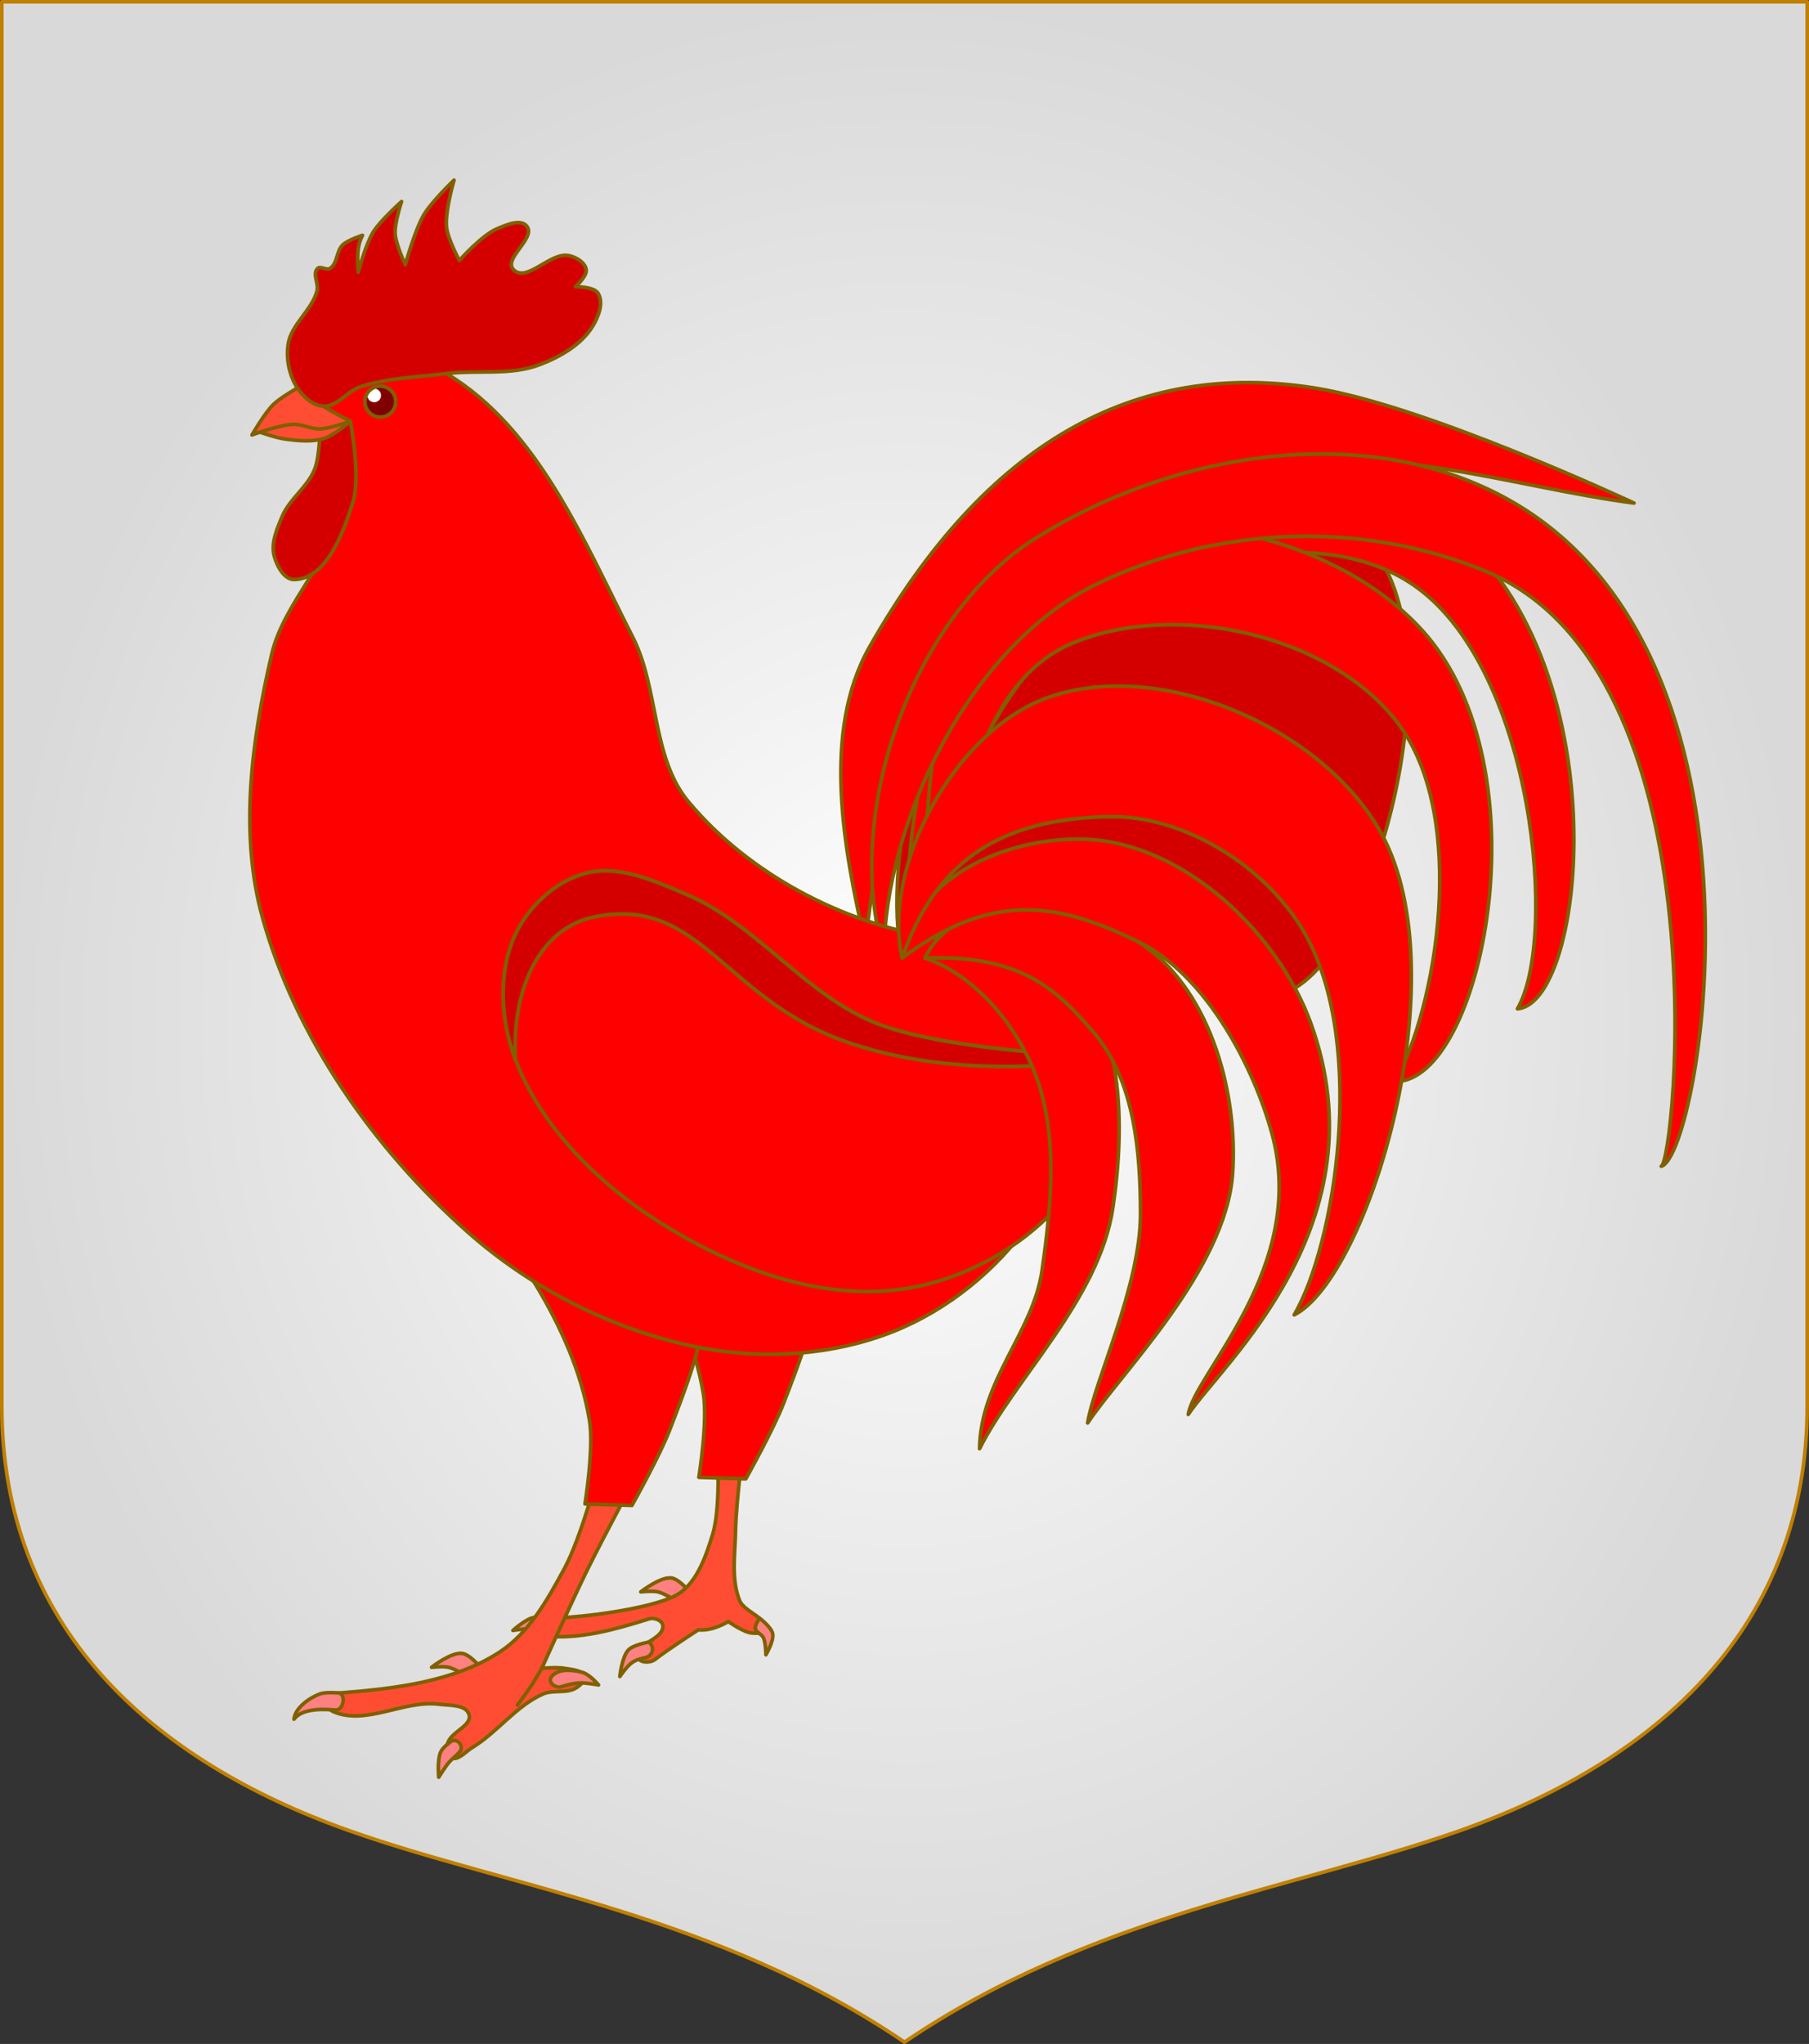 <?xml version="1.0" encoding="UTF-8" standalone="no"?>
<!-- Created with Inkscape (http://www.inkscape.org/) -->

<svg
   width="498.621"
   height="563.234"
   id="svg4503"
   version="1.1"
   inkscape:version="1.3 (0e150ed6c4, 2023-07-21)"
   sodipodi:docname="rooster.svg"
   inkscape:export-filename="C:\Users\厂永刄先生\Documents\GXI3CW2\,pjóŭ\Hispanie.png"
   inkscape:export-xdpi="96"
   inkscape:export-ydpi="96"
   xmlns:inkscape="http://www.inkscape.org/namespaces/inkscape"
   xmlns:sodipodi="http://sodipodi.sourceforge.net/DTD/sodipodi-0.dtd"
   xmlns:xlink="http://www.w3.org/1999/xlink"
   xmlns="http://www.w3.org/2000/svg"
   xmlns:svg="http://www.w3.org/2000/svg"
   xmlns:rdf="http://www.w3.org/1999/02/22-rdf-syntax-ns#"
   xmlns:cc="http://creativecommons.org/ns#"
   xmlns:dc="http://purl.org/dc/elements/1.1/">
  <rect width="100%" height="100%" fill="#333333" stroke="none"/>
  <defs
     id="defs4505">
    <linearGradient
       id="linearGradient1"
       inkscape:collect="always">
      <stop
         style="stop-color:#ffffff;stop-opacity:1;"
         offset="0"
         id="stop2" />
      <stop
         style="stop-color:#d9d9d9;stop-opacity:1;"
         offset="1"
         id="stop1" />
    </linearGradient>
    <linearGradient
       id="linearGradient20777">
      <stop
         style="stop-color:#ffffff;stop-opacity:1;"
         offset="0"
         id="stop20779" />
      <stop
         style="stop-color:#ffffff;stop-opacity:0;"
         offset="1"
         id="stop20781" />
    </linearGradient>
    <clipPath
       clipPathUnits="userSpaceOnUse"
       id="clipPath5161">
      <path
         sodipodi:nodetypes="csscsscc"
         inkscape:connector-curvature="0"
         id="path5163"
         d="m 2120.788,-898.573 v 386.945 c 0,60.446 40.8,97.588 95.85,117.048 44.377,15.687 101.473,23.236 152.961,58.241 51.488,-35.005 108.584,-42.554 152.961,-58.241 55.05,-19.46 95.85,-56.602 95.85,-117.048 v -386.945 z"
         style="fill:#002dc0;fill-opacity:1;stroke:none;stroke-width:1;stroke-linecap:butt;stroke-linejoin:miter;stroke-miterlimit:4;stroke-dasharray:none;stroke-opacity:1" />
    </clipPath>
    <clipPath
       clipPathUnits="userSpaceOnUse"
       id="clipPath9925">
      <path
         sodipodi:nodetypes="ccsscc"
         inkscape:connector-curvature="0"
         id="path9927"
         d="m 2888.22,-898.573 h -248.81 v 386.945 c 0,60.446 40.8,97.588 95.85,117.048 44.377,15.687 101.473,23.236 152.961,58.241 z"
         style="fill:#002dc0;fill-opacity:1;stroke:none;stroke-width:1;stroke-linecap:butt;stroke-linejoin:miter;stroke-miterlimit:4;stroke-dasharray:none;stroke-opacity:1" />
    </clipPath>
    <linearGradient
       inkscape:collect="always"
       id="linearGradient1637">
      <stop
         style="stop-color:#0035e0;stop-opacity:1"
         offset="0"
         id="stop1633" />
      <stop
         id="stop1641"
         offset="0.682"
         style="stop-color:#0035e0;stop-opacity:1" />
      <stop
         style="stop-color:#002dc0;stop-opacity:1"
         offset="1"
         id="stop1635" />
    </linearGradient>
    <radialGradient
       inkscape:collect="always"
       xlink:href="#linearGradient1637"
       id="radialGradient4122"
       gradientUnits="userSpaceOnUse"
       gradientTransform="matrix(0.249,0.373,-0.787,0.526,113.711,65.308)"
       cx="-52.547"
       cy="124.029"
       fx="-52.547"
       fy="124.029"
       r="110.198" />
    <radialGradient
       inkscape:collect="always"
       xlink:href="#linearGradient1637"
       id="radialGradient4132"
       gradientUnits="userSpaceOnUse"
       gradientTransform="matrix(0.249,0.373,-0.787,0.526,113.711,65.308)"
       cx="-52.547"
       cy="124.029"
       fx="-52.547"
       fy="124.029"
       r="110.198" />
    <radialGradient
       inkscape:collect="always"
       xlink:href="#linearGradient1637"
       id="radialGradient4142"
       gradientUnits="userSpaceOnUse"
       gradientTransform="matrix(0.249,0.373,-0.787,0.526,113.711,65.308)"
       cx="-52.547"
       cy="124.029"
       fx="-52.547"
       fy="124.029"
       r="110.198" />
    <radialGradient
       inkscape:collect="always"
       xlink:href="#linearGradient1"
       id="radialGradient2"
       cx="3125.569"
       cy="214.099"
       fx="3125.569"
       fy="214.099"
       r="249.31"
       gradientTransform="matrix(1,0,0,1.13,0,-27.743)"
       gradientUnits="userSpaceOnUse" />
  </defs>
  <sodipodi:namedview
     id="base"
     pagecolor="#ffffff"
     bordercolor="#666666"
     borderopacity="1.0"
     inkscape:pageopacity="0.0"
     inkscape:pageshadow="2"
     inkscape:zoom="1.2088889"
     inkscape:cx="226.2408"
     inkscape:cy="344.53124"
     inkscape:document-units="px"
     inkscape:current-layer="layer2"
     showgrid="false"
     inkscape:window-width="1920"
     inkscape:window-height="1057"
     inkscape:window-x="-8"
     inkscape:window-y="-8"
     inkscape:window-maximized="1"
     fit-margin-top="0"
     fit-margin-left="0"
     fit-margin-right="0"
     fit-margin-bottom="0"
     showguides="false"
     inkscape:guide-bbox="true"
     inkscape:snap-nodes="true"
     inkscape:snap-smooth-nodes="false"
     inkscape:object-nodes="true"
     inkscape:snap-intersection-paths="false"
     inkscape:pagecheckerboard="true"
     inkscape:object-paths="false"
     inkscape:showpageshadow="false"
     borderlayer="false"
     inkscape:deskcolor="#505050" />
  <g
     inkscape:groupmode="layer"
     id="layer2"
     inkscape:label="Layer"
     style="display:inline"
     transform="translate(-2876.259,67.518)">
    <path
       style="fill:url(#radialGradient2);fill-opacity:1;stroke:#c08000;stroke-width:1;stroke-linecap:round;stroke-linejoin:round;stroke-miterlimit:4;stroke-dasharray:none;stroke-opacity:1"
       d="M 2876.759,-67.018 V 319.926 c 0,60.446 40.8,97.588 95.85,117.048 44.377,15.687 101.473,23.236 152.961,58.241 51.488,-35.005 108.584,-42.554 152.961,-58.241 55.05,-19.459 95.85,-56.602 95.85,-117.048 V -67.018 Z"
       id="path2"
       inkscape:connector-curvature="0"
       sodipodi:nodetypes="csscsscc" />
    <g
       id="g7927"
       transform="translate(-600)" />
    <g
       id="g14038"
       transform="matrix(0.643,0,0,0.643,-1180.784,218.855)" />
    <g
       id="g5469"
       style="display:inline;stroke-width:1;stroke-miterlimit:4;stroke-dasharray:none"
       transform="matrix(0.643,0,0,0.643,1574.38,-406.271)">
      <g
         style="fill:#ffe24b;fill-opacity:1;stroke-width:1.102;stroke-miterlimit:4;stroke-dasharray:none"
         transform="matrix(0.899,0,0,0.917,-1847.807,527.007)"
         id="g5471">
        <g
           style="fill:#ffe24b;fill-opacity:1;stroke-width:1.102;stroke-miterlimit:4;stroke-dasharray:none"
           id="g5473" />
        <g
           style="display:inline;fill:#ffe24b;fill-opacity:1;stroke-width:1.102;stroke-miterlimit:4;stroke-dasharray:none"
           id="g5477"
           transform="matrix(-1,0,0,1,5279.073,0)" />
      </g>
      <g
         style="fill:#ffe24b;fill-opacity:1;stroke-width:1.102;stroke-miterlimit:4;stroke-dasharray:none"
         transform="matrix(-0.899,0,0,0.917,2847.757,527.007)"
         id="g5479">
        <g
           style="fill:#ffe24b;fill-opacity:1;stroke-width:1.102;stroke-miterlimit:4;stroke-dasharray:none"
           id="g5481" />
        <g
           style="display:inline;fill:#ffe24b;fill-opacity:1;stroke-width:1.102;stroke-miterlimit:4;stroke-dasharray:none"
           id="g5485"
           transform="matrix(-1,0,0,1,5279.073,0)" />
      </g>
    </g>
    <g
       id="g34631"
       transform="matrix(0.643,0,0,0.643,219.751,-231.693)" />
    <g
       id="g34628"
       transform="matrix(0.578,0,0,0.59,1138.395,-148.453)"
       style="fill:#ffe24b;fill-opacity:1;stroke-width:1.102;stroke-miterlimit:4;stroke-dasharray:none">
      <g
         id="g34630"
         style="fill:#ffe24b;fill-opacity:1;stroke-width:1.102;stroke-miterlimit:4;stroke-dasharray:none" />
      <g
         transform="matrix(-1,0,0,1,5279.073,0)"
         id="g34632"
         style="display:inline;fill:#ffe24b;fill-opacity:1;stroke-width:1.102;stroke-miterlimit:4;stroke-dasharray:none" />
    </g>
    <g
       id="g34634"
       transform="matrix(-0.578,0,0,0.59,4159.15,-148.453)"
       style="fill:#ffe24b;fill-opacity:1;stroke-width:1.102;stroke-miterlimit:4;stroke-dasharray:none">
      <g
         id="g34636"
         style="fill:#ffe24b;fill-opacity:1;stroke-width:1.102;stroke-miterlimit:4;stroke-dasharray:none" />
      <g
         transform="matrix(-1,0,0,1,5279.073,0)"
         id="g34638"
         style="display:inline;fill:#ffe24b;fill-opacity:1;stroke-width:1.102;stroke-miterlimit:4;stroke-dasharray:none" />
    </g>
    <g
       style="fill:#ffe24b;fill-opacity:1;stroke-width:1.102;stroke-miterlimit:4;stroke-dasharray:none"
       transform="matrix(0.578,0,0,0.59,2604.55,-257.769)"
       id="g17894">
      <g
         style="fill:#ffe24b;fill-opacity:1;stroke-width:1.102;stroke-miterlimit:4;stroke-dasharray:none"
         id="g17896" />
      <g
         style="display:inline;fill:#ffe24b;fill-opacity:1;stroke-width:1.102;stroke-miterlimit:4;stroke-dasharray:none"
         id="g17898"
         transform="matrix(-1,0,0,1,5279.073,0)" />
    </g>
    <g
       style="fill:#ffe24b;fill-opacity:1;stroke-width:1.102;stroke-miterlimit:4;stroke-dasharray:none"
       transform="matrix(-0.578,0,0,0.59,5625.305,-257.769)"
       id="g17900">
      <g
         style="fill:#ffe24b;fill-opacity:1;stroke-width:1.102;stroke-miterlimit:4;stroke-dasharray:none"
         id="g17902" />
      <g
         style="display:inline;fill:#ffe24b;fill-opacity:1;stroke-width:1.102;stroke-miterlimit:4;stroke-dasharray:none"
         id="g17904"
         transform="matrix(-1,0,0,1,5279.073,0)" />
    </g>
    <g
       style="display:inline;fill:#ffdb43;fill-opacity:1;stroke:#806600;stroke-width:1.108;stroke-miterlimit:4;stroke-dasharray:none;stroke-opacity:1"
       id="g40608"
       transform="matrix(-0.581,0,0,-0.581,890.203,861.488)" />
    <g
       id="g14038-0"
       transform="matrix(0.451,0,0,0.451,-648.074,257.249)" />
    <g
       id="g5469-5"
       style="display:inline;stroke-width:1;stroke-miterlimit:4;stroke-dasharray:none"
       transform="matrix(0.451,0,0,0.451,1282.9,-180.875)">
      <g
         style="fill:#ffe24b;fill-opacity:1;stroke-width:1.102;stroke-miterlimit:4;stroke-dasharray:none"
         transform="matrix(0.899,0,0,0.917,-1847.807,527.007)"
         id="g5471-4">
        <g
           style="fill:#ffe24b;fill-opacity:1;stroke-width:1.102;stroke-miterlimit:4;stroke-dasharray:none"
           id="g5473-9" />
        <g
           style="display:inline;fill:#ffe24b;fill-opacity:1;stroke-width:1.102;stroke-miterlimit:4;stroke-dasharray:none"
           id="g5477-6"
           transform="matrix(-1,0,0,1,5279.073,0)" />
      </g>
      <g
         style="fill:#ffe24b;fill-opacity:1;stroke-width:1.102;stroke-miterlimit:4;stroke-dasharray:none"
         transform="matrix(-0.899,0,0,0.917,2847.757,527.007)"
         id="g5479-4">
        <g
           style="fill:#ffe24b;fill-opacity:1;stroke-width:1.102;stroke-miterlimit:4;stroke-dasharray:none"
           id="g5481-8" />
        <g
           style="display:inline;fill:#ffe24b;fill-opacity:1;stroke-width:1.102;stroke-miterlimit:4;stroke-dasharray:none"
           id="g5485-3"
           transform="matrix(-1,0,0,1,5279.073,0)" />
      </g>
    </g>
    <g
       id="g34631-0"
       transform="matrix(0.451,0,0,0.451,333.5,-58.521)" />
    <g
       id="g34628-9"
       transform="matrix(0.405,0,0,0.413,977.337,-0.181)"
       style="fill:#ffe24b;fill-opacity:1;stroke-width:1.102;stroke-miterlimit:4;stroke-dasharray:none">
      <g
         id="g34630-6"
         style="fill:#ffe24b;fill-opacity:1;stroke-width:1.102;stroke-miterlimit:4;stroke-dasharray:none" />
      <g
         transform="matrix(-1,0,0,1,5279.073,0)"
         id="g34632-0"
         style="display:inline;fill:#ffe24b;fill-opacity:1;stroke-width:1.102;stroke-miterlimit:4;stroke-dasharray:none" />
    </g>
    <g
       id="g34634-2"
       transform="matrix(-0.405,0,0,0.413,3094.453,-0.181)"
       style="fill:#ffe24b;fill-opacity:1;stroke-width:1.102;stroke-miterlimit:4;stroke-dasharray:none">
      <g
         id="g34636-6"
         style="fill:#ffe24b;fill-opacity:1;stroke-width:1.102;stroke-miterlimit:4;stroke-dasharray:none" />
      <g
         transform="matrix(-1,0,0,1,5279.073,0)"
         id="g34638-8"
         style="display:inline;fill:#ffe24b;fill-opacity:1;stroke-width:1.102;stroke-miterlimit:4;stroke-dasharray:none" />
    </g>
    <g
       style="fill:#ffe24b;fill-opacity:1;stroke-width:1.102;stroke-miterlimit:4;stroke-dasharray:none"
       transform="matrix(0.405,0,0,0.413,2004.902,-76.797)"
       id="g17894-5">
      <g
         style="fill:#ffe24b;fill-opacity:1;stroke-width:1.102;stroke-miterlimit:4;stroke-dasharray:none"
         id="g17896-4" />
      <g
         style="display:inline;fill:#ffe24b;fill-opacity:1;stroke-width:1.102;stroke-miterlimit:4;stroke-dasharray:none"
         id="g17898-4"
         transform="matrix(-1,0,0,1,5279.073,0)" />
    </g>
    <g
       style="fill:#ffe24b;fill-opacity:1;stroke-width:1.102;stroke-miterlimit:4;stroke-dasharray:none"
       transform="matrix(-0.405,0,0,0.413,4122.018,-76.797)"
       id="g17900-7">
      <g
         style="fill:#ffe24b;fill-opacity:1;stroke-width:1.102;stroke-miterlimit:4;stroke-dasharray:none"
         id="g17902-9" />
      <g
         style="display:inline;fill:#ffe24b;fill-opacity:1;stroke-width:1.102;stroke-miterlimit:4;stroke-dasharray:none"
         id="g17904-0"
         transform="matrix(-1,0,0,1,5279.073,0)" />
    </g>
    <g
       style="display:inline;fill:#ffdb43;fill-opacity:1;stroke:#806600;stroke-width:1.108;stroke-miterlimit:4;stroke-dasharray:none;stroke-opacity:1"
       id="g40608-6"
       transform="matrix(-0.407,0,0,-0.407,803.391,707.642)" />
    <g
       id="g2882" />
    <g
       id="g4238"
       transform="translate(3808.484,-968.596)" />
    <g
       id="g6315"
       style="stroke:#806000;stroke-width:0.506;stroke-linecap:round;stroke-linejoin:round;stroke-miterlimit:4;stroke-dasharray:none;stroke-opacity:1;fill:#ff0000"
       transform="matrix(1.977,0,0,1.977,2299.143,-226.32)">
      <path
         style="fill:#d40000;fill-opacity:1;stroke:#806000;stroke-width:0.506;stroke-linecap:round;stroke-linejoin:round;stroke-miterlimit:4;stroke-dasharray:none;stroke-opacity:1"
         d="m 417.696,213.861 c -2.906,-12.711 2.808,-44.319 18.671,-55.916 12.715,-9.297 37.605,-13.12 47.249,-0.666 12.17,15.716 -2.147,65.323 -16.476,61.739 -5.142,-7.725 -12.064,-15.859 -24.121,-16.694 -3.107,-0.215 -17.52,-2.071 -25.324,11.537 z"
         id="path5342"
         inkscape:connector-curvature="0"
         sodipodi:nodetypes="csscsc" />
      <path
         style="fill:#ff0000;stroke:#806000;stroke-width:0.506;stroke-linecap:round;stroke-linejoin:round;stroke-miterlimit:4;stroke-dasharray:none;stroke-opacity:1"
         d="m 419.283,214.391 c -2.906,-12.711 1.896,-44.833 17.083,-56.446 15.267,-11.673 38.252,-16.075 53.815,-6.867 28.008,16.572 23.477,69.042 13.296,69.854 5.687,-9.771 2.284,-46.788 -13.929,-58.669 -12.118,-8.88 -32.112,-4.519 -44.952,3.282 -15.421,9.37 -23.257,34.218 -25.314,48.845 z"
         id="path5339"
         inkscape:connector-curvature="0"
         sodipodi:nodetypes="csscssc" />
      <path
         sodipodi:nodetypes="csscssc"
         inkscape:connector-curvature="0"
         id="path5341"
         d="m 422.491,215.229 c -2.906,-12.711 -2.79,-47.916 13.876,-57.283 15.917,-8.947 41.536,-3.287 53.815,10.228 17.496,19.256 8.292,63.191 -3.799,62.89 5.687,-9.771 10.547,-37.056 0.211,-50.228 -9.558,-12.181 -30.874,-16.821 -45.163,-10.858 -14.981,6.253 -16.884,30.624 -18.941,45.251 z"
         style="fill:#ff0000;stroke:#806000;stroke-width:0.506;stroke-linecap:round;stroke-linejoin:round;stroke-miterlimit:4;stroke-dasharray:none;stroke-opacity:1" />
      <path
         style="fill:#ff0000;stroke:#806000;stroke-width:0.506;stroke-linecap:round;stroke-linejoin:round;stroke-miterlimit:4;stroke-dasharray:none;stroke-opacity:1"
         d="m 412.519,211.647 c -2.906,-12.711 -6.136,-29.236 0.633,-41.153 16.157,-28.444 36.992,-40.054 62.046,-36.088 15.583,2.467 44.53,16.039 44.53,16.039 -16.885,-2.219 -34.804,-8.598 -51.705,-4.854 -16.315,3.614 -32.932,12.192 -43.263,25.325 -8.765,11.142 -10.184,26.103 -12.24,40.731 z"
         id="path5335"
         inkscape:connector-curvature="0"
         sodipodi:nodetypes="csscaac" />
      <path
         sodipodi:nodetypes="csscssc"
         inkscape:connector-curvature="0"
         id="path5337"
         d="m 415.165,213.235 c -5.92,-19.643 4.164,-47.276 21.202,-57.935 18.046,-11.29 43.561,-16.216 63.523,-6.542 41.709,20.212 29.137,92.749 23.637,94.124 1.943,-0.591 8.83,-69.157 -24.481,-82.939 -17.695,-7.321 -38.163,-6.138 -54.448,1.899 -17.79,8.78 -29.38,33.616 -29.432,51.393 z"
         style="fill:#ff0000;stroke:#806000;stroke-width:0.506;stroke-linecap:round;stroke-linejoin:round;stroke-miterlimit:4;stroke-dasharray:none;stroke-opacity:1" />
      <path
         sodipodi:nodetypes="csccsc"
         inkscape:connector-curvature="0"
         id="path5353"
         d="m 381.255,302.203 c 0,0 1.612,-0.178 2.388,0 0.835,0.191 2.313,1.119 2.313,1.119 l 2.238,-0.97 c 0,0 -1.559,-1.957 -2.686,-2.089 -1.548,-0.181 -4.253,1.94 -4.253,1.94 z"
         style="fill:#ff8080;fill-opacity:1;stroke:#806000;stroke-width:0.506;stroke-linecap:round;stroke-linejoin:round;stroke-miterlimit:4;stroke-dasharray:none;stroke-opacity:1" />
      <path
         style="fill:#ff8080;fill-opacity:1;stroke:#806000;stroke-width:0.506;stroke-linecap:round;stroke-linejoin:round;stroke-miterlimit:4;stroke-dasharray:none;stroke-opacity:1"
         d="m 352.081,312.717 c 0,0 1.612,-0.178 2.388,0 0.835,0.191 2.313,1.119 2.313,1.119 l 2.238,-0.97 c 0,0 -1.559,-1.957 -2.686,-2.089 -1.548,-0.181 -4.253,1.94 -4.253,1.94 z"
         id="path5371"
         inkscape:connector-curvature="0"
         sodipodi:nodetypes="csccsc" />
      <path
         sodipodi:nodetypes="cssssccssssssssssc"
         inkscape:connector-curvature="0"
         id="path5359"
         d="m 395.73,280.558 c 0,0 -1.185,8.785 -1.268,13.207 -0.06,3.213 -0.631,6.64 0.56,9.625 0.657,1.648 3.952,2.37 3.432,4.066 -0.174,0.568 -1.124,0.538 -1.716,0.485 -1.213,-0.109 -3.283,-1.604 -3.283,-1.604 0,0 -2.12,1.37 -4.178,1.157 0,0 -4.332,2.792 -6.044,4.141 -0.525,0.414 -1.799,0.529 -2.238,-0.075 -0.373,-0.512 -0.01,-1.438 0.522,-1.828 1.049,-0.769 3.053,-1.589 2.798,-2.91 -0.132,-0.683 -1.239,-1.067 -1.903,-0.858 -4.79,1.507 -9.809,2.896 -14.438,2.388 -0.597,-0.066 -1.16,-0.912 -1.007,-1.492 0.191,-0.726 1.264,-0.991 2.015,-1.007 4.486,-0.098 13.488,-1.319 16.975,-3.059 2.998,-1.496 4.307,-5.342 5.298,-8.543 1.296,-4.186 0.597,-13.132 0.597,-13.132"
         style="fill:#ff4d33;fill-opacity:1;stroke:#806000;stroke-width:0.506;stroke-linecap:round;stroke-linejoin:round;stroke-miterlimit:4;stroke-dasharray:none;stroke-opacity:1" />
      <path
         sodipodi:nodetypes="cssssc"
         inkscape:connector-curvature="0"
         id="path5361"
         d="m 363.425,307.584 c 0,0 1.852,-1.69 2.961,-1.815 0.77,-0.086 1.607,0.008 2.373,0.3 0.782,0.298 0.409,2.11 -0.602,1.905 -0.735,-0.15 -1.376,-0.51 -2.122,-0.595 -0.864,-0.099 -2.61,0.204 -2.61,0.204 z"
         style="fill:#ff8080;fill-opacity:1;stroke:#806000;stroke-width:0.506;stroke-linecap:round;stroke-linejoin:round;stroke-miterlimit:4;stroke-dasharray:none;stroke-opacity:1" />
      <path
         sodipodi:nodetypes="csscsc"
         inkscape:connector-curvature="0"
         id="path5363"
         d="m 382.393,309.201 c 0.957,0.81 0.358,1.965 -0.396,2.137 -0.675,0.154 -1.38,0.321 -1.952,0.712 -0.715,0.489 -1.715,1.952 -1.715,1.952 0,0 0.299,-2.753 1.187,-3.693 0.705,-0.747 2.875,-1.108 2.875,-1.108 z"
         style="fill:#ff8080;fill-opacity:1;stroke:#806000;stroke-width:0.506;stroke-linecap:round;stroke-linejoin:round;stroke-miterlimit:4;stroke-dasharray:none;stroke-opacity:1" />
      <path
         sodipodi:nodetypes="caacac"
         inkscape:connector-curvature="0"
         id="path5365"
         d="m 397.825,305.877 c 0,0 -0.688,0.915 -0.607,1.425 0.091,0.566 0.894,0.772 1.134,1.293 0.335,0.726 0.343,2.374 0.343,2.374 0,0 1.146,-1.921 0.95,-2.928 -0.181,-0.925 -1.82,-2.163 -1.82,-2.163 z"
         style="fill:#ff8080;fill-opacity:1;stroke:#806000;stroke-width:0.506;stroke-linecap:round;stroke-linejoin:round;stroke-miterlimit:4;stroke-dasharray:none;stroke-opacity:1" />
      <path
         sodipodi:nodetypes="caasaaaaaaaaaaacac"
         inkscape:connector-curvature="0"
         id="path5351"
         d="m 375.584,284.662 c 0,0 -2.586,9.881 -4.999,14.326 -2.326,4.285 -4.88,8.887 -8.954,11.565 -6.437,4.232 -14.886,5.158 -22.384,5.745 -0.759,0.059 -1.708,0.661 -1.791,1.418 -0.056,0.51 0.499,0.99 0.97,1.194 4.507,1.952 9.827,-1.672 14.699,-1.045 1.459,0.188 3.733,0.016 4.178,1.418 0.512,1.612 -2.647,2.446 -2.985,4.104 -0.133,0.65 -0.15,1.651 0.448,1.94 0.992,0.479 2.043,-0.846 2.985,-1.418 3.52,-2.138 6.085,-5.788 9.849,-7.461 1.458,-0.648 3.371,-0.014 4.701,-0.895 0.523,-0.347 1.227,-0.966 1.045,-1.567 -0.281,-0.928 -1.735,-0.929 -2.686,-1.119 -1.049,-0.21 -3.208,0 -3.208,0 0,0 4.115,-9.206 6.342,-13.729 2.369,-4.811 7.461,-14.251 7.461,-14.251"
         style="fill:#ff4d33;fill-opacity:1;stroke:#806000;stroke-width:0.506;stroke-linecap:round;stroke-linejoin:round;stroke-miterlimit:4;stroke-dasharray:none;stroke-opacity:1" />
      <path
         sodipodi:nodetypes="csssc"
         inkscape:connector-curvature="0"
         id="path5355"
         d="m 332.905,319.955 c 1.18,-1.619 4.332,-1.401 5.759,-1.284 1.108,0.091 1.521,-1.989 0.583,-2.373 0,0 -1.873,-0.182 -2.729,0.13 -1.421,0.518 -3.468,1.926 -3.613,3.526 z"
         style="fill:#ff8080;fill-opacity:1;stroke:#806000;stroke-width:0.506;stroke-linecap:round;stroke-linejoin:round;stroke-miterlimit:4;stroke-dasharray:none;stroke-opacity:1" />
      <path
         sodipodi:nodetypes="ssscss"
         inkscape:connector-curvature="0"
         id="path5357"
         d="m 354.688,323.123 c 0.902,-0.721 2.055,0.572 1.272,1.431 -0.623,0.683 -1.053,0.939 -1.504,1.477 -0.52,0.621 -1.372,2.005 -1.372,2.005 0,0 -0.216,-2.377 0.237,-3.429 0.266,-0.617 0.841,-1.064 1.366,-1.483 z"
         style="fill:#ff8080;fill-opacity:1;stroke:#806000;stroke-width:0.506;stroke-linecap:round;stroke-linejoin:round;stroke-miterlimit:4;stroke-dasharray:none;stroke-opacity:1" />
      <path
         sodipodi:nodetypes="ssscsss"
         inkscape:connector-curvature="0"
         id="path5367"
         d="m 368.645,314.582 c 0.073,0.564 0.931,1.027 1.474,0.858 0.859,-0.267 1.724,-0.497 2.612,-0.541 0.881,-0.043 2.63,0.28 2.63,0.28 0,0 -1.155,-1.4 -2.182,-1.735 -0.905,-0.295 -2.45,-0.427 -3.227,-0.168 -0.645,0.215 -1.385,0.695 -1.306,1.306 z"
         style="fill:#ff8080;fill-opacity:1;stroke:#806000;stroke-width:0.506;stroke-linecap:round;stroke-linejoin:round;stroke-miterlimit:4;stroke-dasharray:none;stroke-opacity:1" />
      <path
         style="fill:#ff0000;fill-opacity:1;stroke:#806000;stroke-width:0.506;stroke-linecap:round;stroke-linejoin:round;stroke-miterlimit:4;stroke-dasharray:none;stroke-opacity:1"
         d="m 403.069,237.7 c 0,0 3.537,13.152 3.166,19.838 -0.352,6.339 -2.79,12.433 -5.065,18.361 -1.409,3.671 -5.276,10.552 -5.276,10.552 l -6.542,-0.211 c 0,0 1.258,-7.783 0.633,-11.607 -1.105,-6.762 -4.054,-13.235 -7.597,-19.099 -3.187,-5.273 -12.029,-14.034 -12.029,-14.034"
         id="path5932"
         inkscape:connector-curvature="0"
         sodipodi:nodetypes="caaccaac" />
      <path
         sodipodi:nodetypes="caaccaac"
         inkscape:connector-curvature="0"
         id="path5926"
         d="m 387.194,241.404 c 0,0 3.537,13.152 3.166,19.838 -0.352,6.339 -2.79,12.433 -5.065,18.361 -1.409,3.671 -5.276,10.552 -5.276,10.552 l -6.542,-0.211 c 0,0 1.258,-7.783 0.633,-11.607 -1.105,-6.762 -4.054,-13.235 -7.597,-19.099 -3.187,-5.273 -12.029,-14.034 -12.029,-14.034"
         style="fill:#ff0000;fill-opacity:1;stroke:#806000;stroke-width:0.506;stroke-linecap:round;stroke-linejoin:round;stroke-miterlimit:4;stroke-dasharray:none;stroke-opacity:1" />
      <path
         sodipodi:nodetypes="cssssscsssssssscc"
         inkscape:connector-curvature="0"
         id="path5924"
         d="m 333.379,134.406 c 0,0 5.557,-3.178 8.653,-3.588 4.044,-0.536 8.641,-0.523 12.135,1.583 12.837,7.74 19.152,23.365 25.958,36.721 3.677,7.215 2.609,16.796 7.809,23.003 8.38,10.004 21.399,16.878 34.294,18.888 8.288,1.292 24.692,-4.854 24.692,-4.854 0,0 -1.574,13.333 -3.166,19.838 -2.062,8.427 -3.268,17.575 -8.231,24.692 -4.637,6.651 -11.466,12.183 -18.994,15.195 -8.326,3.331 -17.992,3.992 -26.802,2.321 -11.962,-2.267 -23.614,-8.158 -32.711,-16.25 -12.99,-11.554 -23.825,-26.938 -28.49,-43.685 -3.287,-11.798 -1.51,-24.792 1.266,-36.721 1.749,-7.513 8.867,-13.416 9.497,-21.104 0.291,-3.554 -2.744,-10.341 -2.744,-10.341 z"
         style="fill:#ff0000;fill-opacity:1;stroke:#806000;stroke-width:0.506;stroke-linecap:round;stroke-linejoin:round;stroke-miterlimit:4;stroke-dasharray:none;stroke-opacity:1" />
      <path
         sodipodi:nodetypes="cssssscc"
         inkscape:connector-curvature="0"
         id="path5936"
         d="m 336.544,140.104 c 0,0 -0.062,3.809 -0.73,5.552 -0.96,2.506 -3.505,4.169 -4.551,6.641 -0.732,1.729 -1.595,3.705 -1.119,5.521 0.366,1.399 1.39,3.33 2.835,3.283 4.489,-0.145 6.769,-6.465 8.133,-10.744 1.145,-3.593 -0.347,-11.308 -0.347,-11.308 z"
         style="fill:#d40000;fill-opacity:1;stroke:#806000;stroke-width:0.506;stroke-linecap:round;stroke-linejoin:round;stroke-miterlimit:4;stroke-dasharray:none;stroke-opacity:1" />
      <path
         style="opacity:1;fill:#800000;fill-opacity:1;stroke:none;stroke-width:0.506;stroke-linecap:round;stroke-linejoin:round;stroke-miterlimit:4;stroke-dasharray:none;stroke-dashoffset:0;stroke-opacity:1"
         d="m 347.086,136.306 a 2.153,2.153 0 0 1 -2.153,2.153 2.153,2.153 0 0 1 -2.153,-2.153 2.153,2.153 0 0 1 2.153,-2.153 2.153,2.153 0 0 1 2.153,2.153 z"
         id="circle5831"
         inkscape:connector-curvature="0" />
      <path
         style="opacity:1;fill:#ffffff;fill-opacity:1;stroke:none;stroke-width:0.506;stroke-linecap:round;stroke-linejoin:round;stroke-miterlimit:4;stroke-dasharray:none;stroke-dashoffset:0;stroke-opacity:1"
         d="m 345.036,135.444 a 0.945,0.945 0 0 1 -0.945,0.945 0.945,0.945 0 0 1 -0.945,-0.945 0.945,0.945 0 0 1 0.945,-0.945 0.945,0.945 0 0 1 0.945,0.945 z"
         id="circle881-9"
         inkscape:connector-curvature="0" />
      <path
         style="opacity:1;fill:none;fill-opacity:1;stroke:#806000;stroke-width:0.506;stroke-linecap:round;stroke-linejoin:round;stroke-miterlimit:4;stroke-dasharray:none;stroke-dashoffset:0;stroke-opacity:1"
         d="m 347.086,136.306 a 2.153,2.153 0 0 1 -2.153,2.153 2.153,2.153 0 0 1 -2.153,-2.153 2.153,2.153 0 0 1 2.153,-2.153 2.153,2.153 0 0 1 2.153,2.153 z"
         id="path836-2"
         inkscape:connector-curvature="0" />
      <path
         sodipodi:nodetypes="cacaac"
         inkscape:connector-curvature="0"
         id="path5958"
         d="m 327.57,140.359 c 0,0 3.256,-1.392 4.989,-1.633 2.711,-0.378 8.206,0.324 8.206,0.324 0,0 -2.282,1.966 -3.682,2.391 -1.737,0.528 -3.647,0.313 -5.447,0.075 -1.397,-0.185 -4.066,-1.157 -4.066,-1.157 z"
         style="fill:#ff4d33;fill-opacity:1;stroke:#806000;stroke-width:0.506;stroke-linecap:round;stroke-linejoin:round;stroke-miterlimit:4;stroke-dasharray:none;stroke-opacity:1" />
      <path
         sodipodi:nodetypes="cscscssc"
         inkscape:connector-curvature="0"
         id="path5912"
         d="m 327.048,140.949 c 0,0 1.735,-3.012 2.955,-4.221 0.97,-0.962 3.377,-2.321 3.377,-2.321 0,0 2.348,1.754 3.588,2.532 1.227,0.771 3.799,2.11 3.799,2.11 0,0 -2.772,0.997 -4.221,1.055 -1.283,0.051 -2.516,-0.69 -3.799,-0.633 -1.96,0.087 -5.698,1.477 -5.698,1.477 z"
         style="fill:#ff4d33;fill-opacity:1;stroke:#806000;stroke-width:0.506;stroke-linecap:round;stroke-linejoin:round;stroke-miterlimit:4;stroke-dasharray:none;stroke-opacity:1" />
      <path
         sodipodi:nodetypes="ssssssscssssscscscscsccssssss"
         inkscape:connector-curvature="0"
         id="path5938"
         d="m 333.379,134.406 c 0.806,1.222 2.127,2.434 3.588,2.532 1.946,0.132 3.337,-2.093 5.19,-2.699 3.85,-1.257 7.99,-1.342 12.009,-1.839 4.29,-0.531 8.864,0.299 12.912,-1.22 2.869,-1.077 5.851,-2.765 7.461,-5.372 0.821,-1.329 1.584,-3.308 0.746,-4.626 -0.583,-0.917 -3.134,-0.895 -3.134,-0.895 0,0 1.646,-1.462 1.492,-2.388 -0.168,-1.012 -1.387,-1.718 -2.388,-1.94 -2.603,-0.578 -5.927,3.876 -7.76,1.94 -1.45,-1.531 3.191,-4.405 1.865,-6.044 -0.88,-1.087 -2.888,-0.165 -4.178,0.373 -2.102,0.876 -5.223,4.402 -5.223,4.402 0,0 -1.616,-2.982 -1.791,-4.626 -0.234,-2.204 1.045,-6.566 1.045,-6.566 0,0 -3.095,2.959 -4.178,4.775 -1.278,2.143 -2.611,7.014 -2.611,7.014 0,0 -1.327,-2.812 -1.418,-4.328 -0.091,-1.519 0.895,-4.477 0.895,-4.477 0,0 -2.937,2.606 -3.955,4.253 -1.046,1.694 -2.089,5.596 -2.089,5.596 -0.071,-1.716 -0.287,-3.432 0.597,-5.148 0,0 -2.02,0.636 -2.761,1.343 -0.902,0.861 -0.719,2.647 -1.791,3.283 -0.492,0.292 -1.307,-0.4 -1.716,0 -0.748,0.73 0.193,2.124 -0.075,3.134 -0.725,2.732 -3.628,4.663 -4.029,7.461 -0.293,2.045 0.157,4.336 1.295,6.061 z"
         style="fill:#d40000;fill-opacity:1;stroke:#806000;stroke-width:0.506;stroke-linecap:round;stroke-linejoin:round;stroke-miterlimit:4;stroke-dasharray:none;stroke-opacity:1" />
      <path
         sodipodi:nodetypes="cac"
         inkscape:connector-curvature="0"
         id="path5369"
         d="m 367.451,312.866 c 0,0 -0.915,1.586 -1.418,2.35 -0.622,0.945 -1.977,2.761 -1.977,2.761"
         style="fill:#ff0000;stroke:#806000;stroke-width:0.506;stroke-linecap:round;stroke-linejoin:round;stroke-miterlimit:4;stroke-dasharray:none;stroke-opacity:1" />
      <path
         style="fill:#ff0000;fill-opacity:1;stroke:#806000;stroke-width:0.506;stroke-linecap:round;stroke-linejoin:round;stroke-miterlimit:4;stroke-dasharray:none;stroke-opacity:1"
         d="m 373.582,202.045 c -4.265,1.125 -8.118,4.732 -9.919,8.758 -2.341,5.234 -1.94,11.844 0.106,17.2 3.583,9.382 11.474,17.185 19.943,22.581 9.527,6.07 21.255,10.677 32.5,9.602 8.832,-0.844 17.855,-5.51 23.637,-12.24 4.646,-5.408 6.859,-20.26 6.859,-20.26 0,0 -22.218,-0.715 -32.395,-4.643 -10.02,-3.868 -16.808,-13.852 -26.697,-18.044 -4.402,-1.866 -9.412,-4.174 -14.034,-2.955 z"
         id="path5934"
         inkscape:connector-curvature="0"
         sodipodi:nodetypes="sssssscsss" />
      <path
         sodipodi:nodetypes="sscsscsss"
         inkscape:connector-curvature="0"
         id="path6318"
         d="m 373.582,202.045 c -4.265,1.125 -8.118,4.732 -9.919,8.758 -2.341,5.234 -1.94,11.844 0.106,17.2 -0.516,-10.99 4.121,-18.413 10.817,-19.835 15.147,-3.217 18.123,11.652 35.97,17.598 17.541,5.844 36.151,1.92 36.151,1.92 0,0 -22.218,-0.715 -32.395,-4.643 -10.02,-3.868 -16.808,-13.852 -26.697,-18.044 -4.402,-1.866 -9.412,-4.174 -14.034,-2.955 z"
         style="fill:#d40000;fill-opacity:1;stroke:#806000;stroke-width:0.506;stroke-linecap:round;stroke-linejoin:round;stroke-miterlimit:4;stroke-dasharray:none;stroke-opacity:1" />
      <path
         sodipodi:nodetypes="caacaac"
         inkscape:connector-curvature="0"
         id="path5349"
         d="m 420.871,213.861 c 1.356,-2.847 14.224,-3.241 19.068,0.885 8.818,7.51 8.847,22.558 7.116,34.01 -1.908,12.622 -13.645,23.646 -18.572,33.492 0.165,-9.621 7.47,-16.167 8.717,-24.859 1.36,-9.485 2.392,-19.952 -1.505,-28.705 -2.842,-6.384 -8.29,-12.587 -14.824,-14.822 z"
         style="fill:#ff0000;stroke:#806000;stroke-width:0.506;stroke-linecap:round;stroke-linejoin:round;stroke-miterlimit:4;stroke-dasharray:none;stroke-opacity:1" />
      <path
         style="fill:#ff0000;stroke:#806000;stroke-width:0.506;stroke-linecap:round;stroke-linejoin:round;stroke-miterlimit:4;stroke-dasharray:none;stroke-opacity:1"
         d="m 420.871,213.861 c 4.704,-9.876 21.093,-7.548 29.514,-2.398 9.961,6.091 14.163,20.719 13.383,32.368 -0.897,13.395 -15.585,27.824 -20.214,34.835 0.911,-5.741 7.389,-19.152 7.374,-29.186 -0.013,-8.644 -0.85,-18.521 -6.43,-25.124 -5.563,-6.582 -10.678,-10.946 -23.628,-10.495 z"
         id="path5347"
         inkscape:connector-curvature="0"
         sodipodi:nodetypes="caacaac" />
      <path
         sodipodi:nodetypes="cascsac"
         inkscape:connector-curvature="0"
         id="path5345"
         d="m 417.696,213.861 c 1.57,-11.965 15.957,-17.213 26.281,-16.52 13.29,0.892 26.142,13.077 30.685,25.598 10.149,27.975 -12.451,47.522 -17.08,54.533 0.911,-5.741 16.693,-20.497 11.702,-39.036 -2.395,-8.896 -8.981,-22.266 -18.899,-26.974 -9.87,-4.685 -19.441,-7.603 -32.689,2.398 z"
         style="fill:#ff0000;stroke:#806000;stroke-width:0.506;stroke-linecap:round;stroke-linejoin:round;stroke-miterlimit:4;stroke-dasharray:none;stroke-opacity:1" />
      <path
         style="fill:#ff0000;stroke:#806000;stroke-width:0.506;stroke-linecap:round;stroke-linejoin:round;stroke-miterlimit:4;stroke-dasharray:none;stroke-opacity:1"
         d="m 417.696,213.861 c -2.906,-12.711 7.322,-31.803 20.462,-36.367 15.778,-5.481 38.332,4.381 46.354,19.032 10.912,19.929 -1.856,61.848 -12.156,67.068 5.687,-9.771 10.132,-37.317 1.703,-52.765 -5.183,-9.499 -17.037,-17.031 -27.852,-16.678 -11.547,0.377 -23.022,3.589 -28.511,19.709 z"
         id="path5343"
         inkscape:connector-curvature="0"
         sodipodi:nodetypes="caacaac" />
    </g>
  </g>
</svg>
